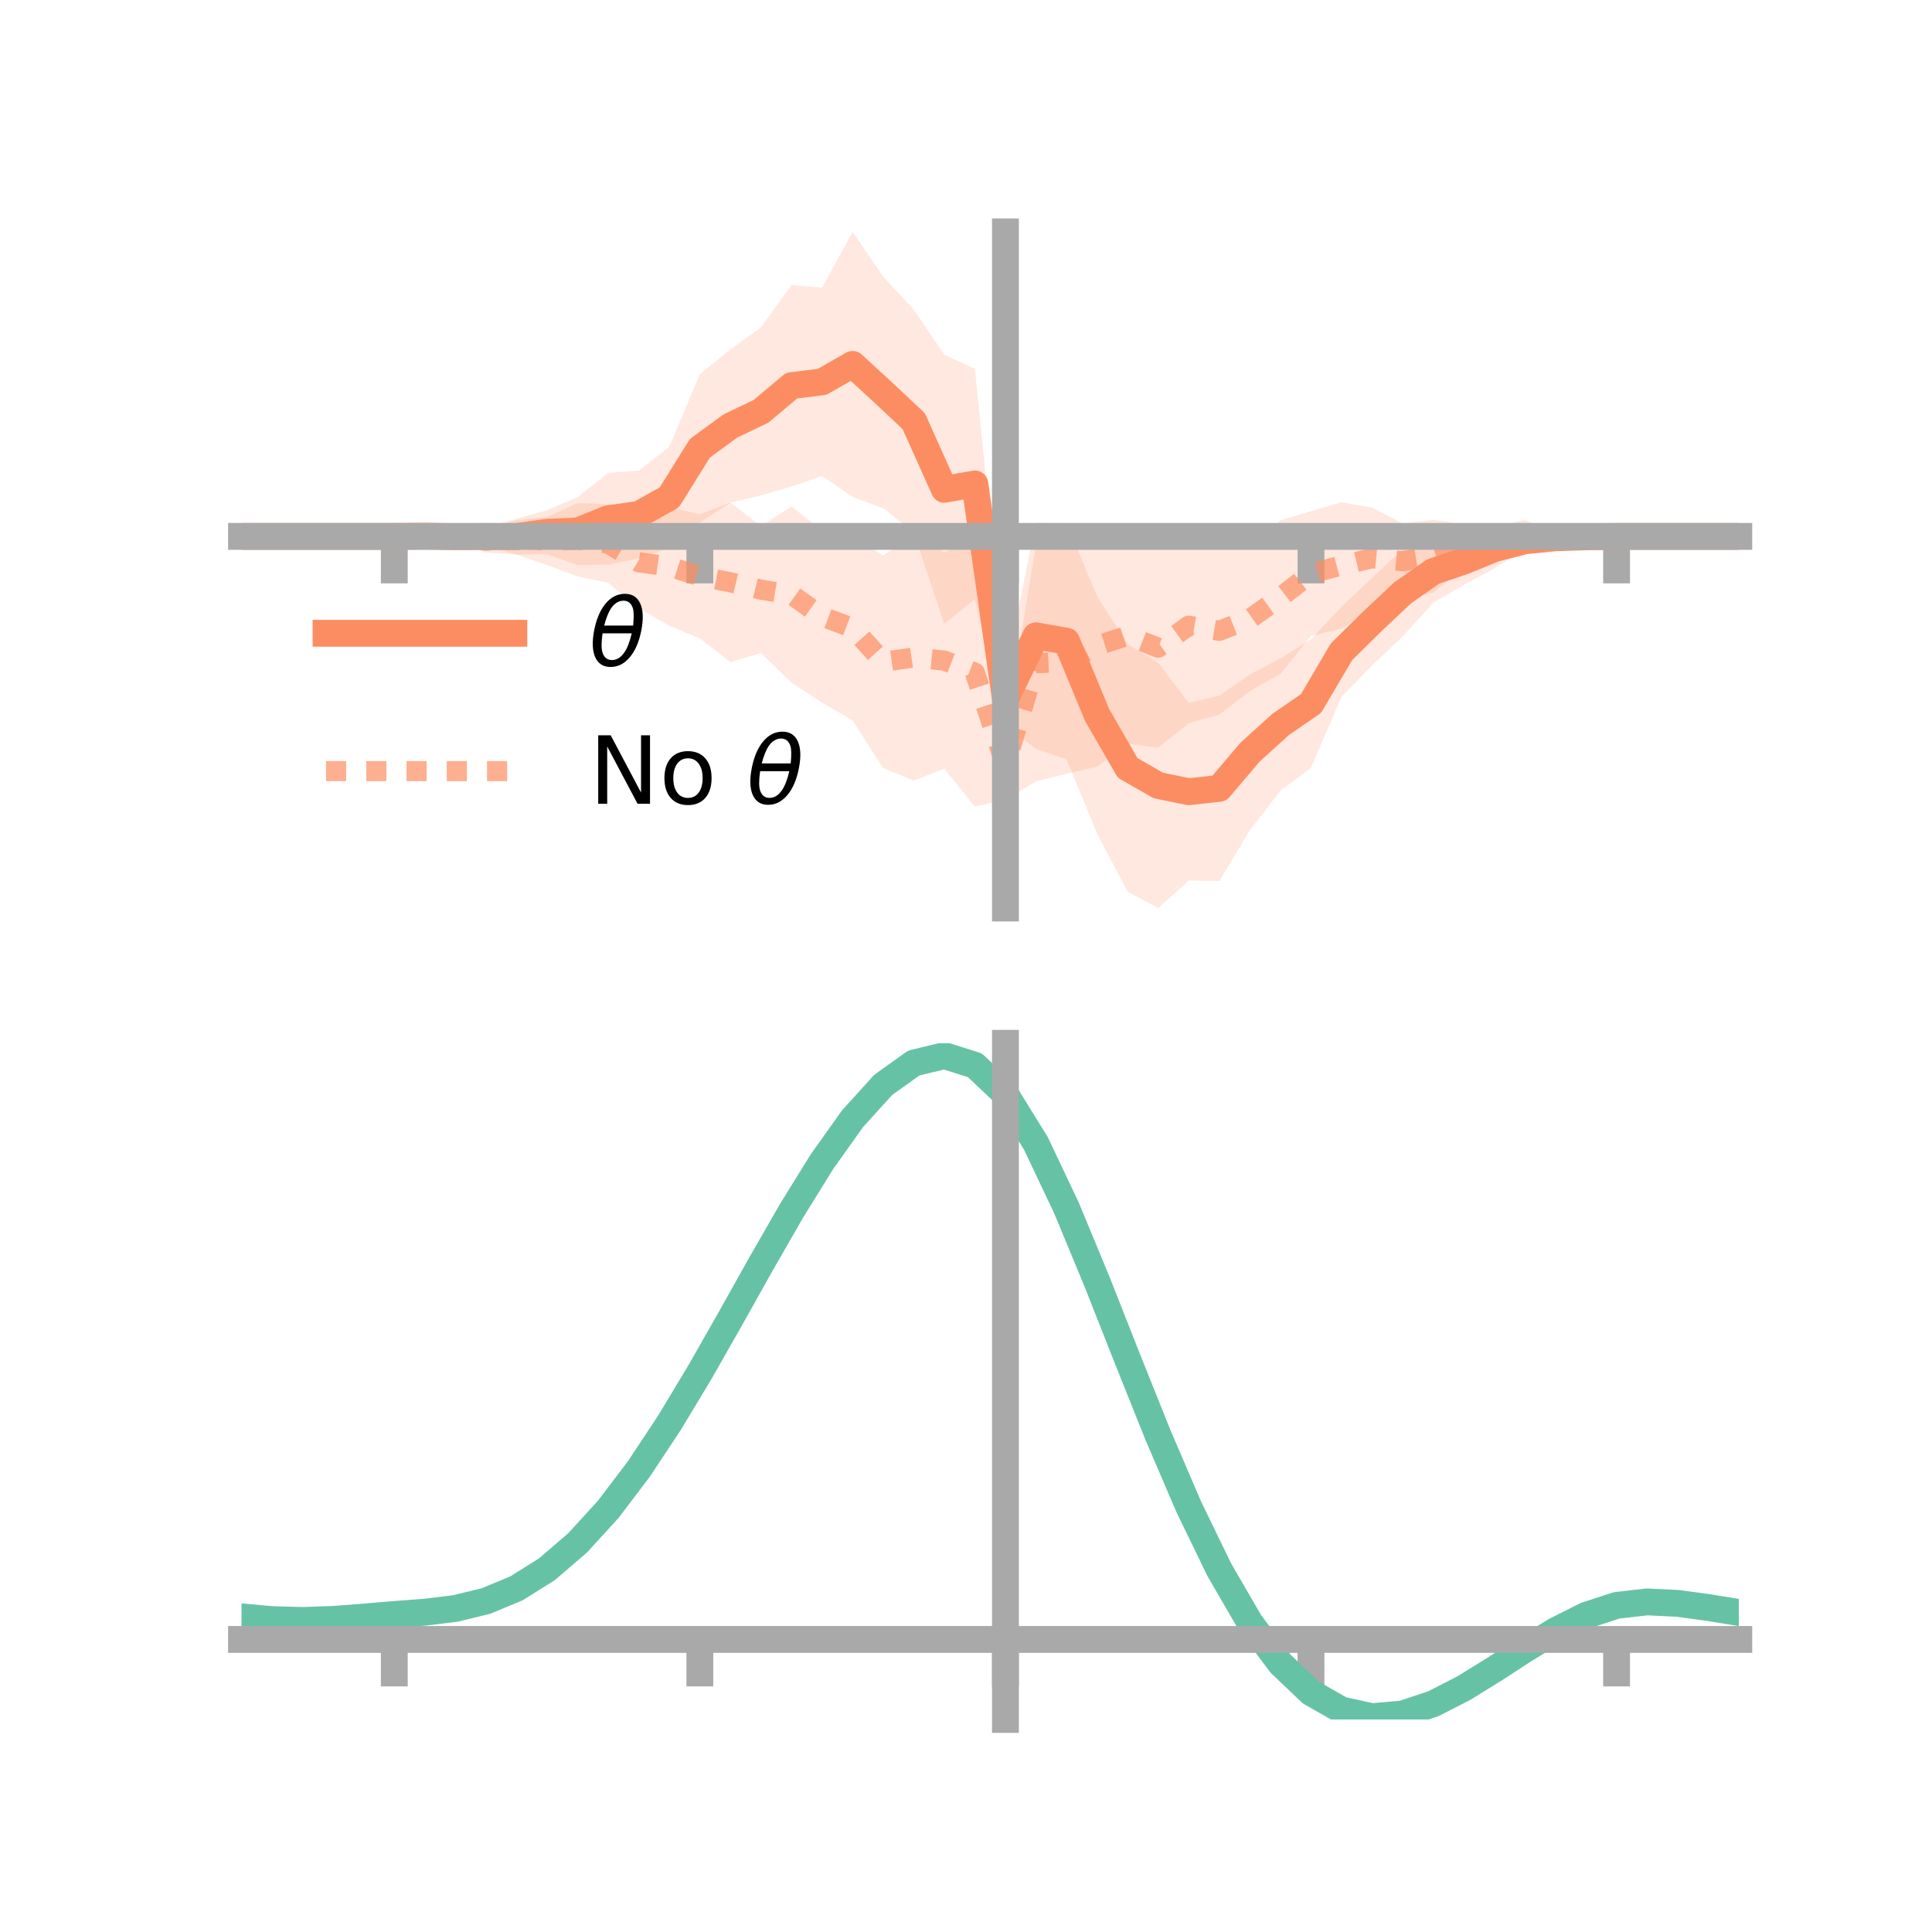 <?xml version="1.0" encoding="utf-8" standalone="no"?>
<!DOCTYPE svg PUBLIC "-//W3C//DTD SVG 1.1//EN"
  "http://www.w3.org/Graphics/SVG/1.1/DTD/svg11.dtd">
<!-- Created with matplotlib (https://matplotlib.org/) -->
<svg height="144pt" version="1.1" viewBox="0 0 144 144" width="144pt" xmlns="http://www.w3.org/2000/svg" xmlns:xlink="http://www.w3.org/1999/xlink">
 <defs>
  <style type="text/css">*{stroke-linecap:butt;stroke-linejoin:round;}</style>
 </defs>
 <g id="figure_1">
  <g id="patch_1">
   <path d="M 0 144 
L 144 144 
L 144 0 
L 0 0 
z
" style="fill:none;"/>
  </g>
  <g id="axes_1">
   <g id="patch_2">
    <path d="M 18 67.68 
L 129.6 67.68 
L 129.6 17.28 
L 18 17.28 
z
" style="fill:none;"/>
   </g>
   <g id="PolyCollection_1">
    <path clip-path="url(#pb2a0033a8f)" d="M 18 39.981 
L 18 39.981 
L 20.278 39.981 
L 22.555 39.981 
L 24.833 39.981 
L 27.11 39.981 
L 29.388 39.981 
L 31.665 39.788 
L 33.943 39.544 
L 36.22 39.318 
L 38.498 38.655 
L 40.776 38.038 
L 43.053 37.046 
L 45.331 35.247 
L 47.608 35.072 
L 49.886 33.309 
L 52.163 27.879 
L 54.441 26.041 
L 56.718 24.399 
L 58.996 21.235 
L 61.273 21.443 
L 63.551 17.28 
L 65.829 20.629 
L 68.106 23.079 
L 70.384 26.445 
L 72.661 27.487 
L 74.939 50.112 
L 77.216 38.965 
L 79.494 38.983 
L 81.771 44.453 
L 84.049 48.01 
L 86.327 49.407 
L 88.604 52.389 
L 90.882 51.851 
L 93.159 50.268 
L 95.437 49.074 
L 97.714 47.654 
L 99.992 45.217 
L 102.269 43.065 
L 104.547 40.941 
L 106.824 40.262 
L 109.102 40.057 
L 111.38 39.419 
L 113.657 39.678 
L 115.935 39.624 
L 118.212 39.904 
L 120.49 39.981 
L 122.767 39.981 
L 125.045 39.981 
L 127.322 39.981 
L 129.6 39.981 
L 129.6 39.981 
L 129.6 39.981 
L 127.322 39.981 
L 125.045 39.981 
L 122.767 39.981 
L 120.49 39.981 
L 118.212 40.117 
L 115.935 40.533 
L 113.657 40.938 
L 111.38 42.368 
L 109.102 43.59 
L 106.824 44.93 
L 104.547 47.429 
L 102.269 49.592 
L 99.992 51.928 
L 97.714 57.22 
L 95.437 58.937 
L 93.159 61.876 
L 90.882 65.665 
L 88.604 65.633 
L 86.327 67.68 
L 84.049 66.461 
L 81.771 62.128 
L 79.494 56.599 
L 77.216 55.815 
L 74.939 54.082 
L 72.661 44.655 
L 70.384 46.494 
L 68.106 39.704 
L 65.829 37.881 
L 63.551 37.041 
L 61.273 35.479 
L 58.996 36.254 
L 56.718 36.924 
L 54.441 37.454 
L 52.163 38.95 
L 49.886 40.841 
L 47.608 41.615 
L 45.331 42.081 
L 43.053 42.114 
L 40.776 41.299 
L 38.498 41.332 
L 36.22 40.659 
L 33.943 40.457 
L 31.665 40.132 
L 29.388 39.981 
L 27.11 39.981 
L 24.833 39.981 
L 22.555 39.981 
L 20.278 39.981 
L 18 39.981 
z
" style="fill:#fc8d62;fill-opacity:0.2;"/>
   </g>
   <g id="PolyCollection_2">
    <path clip-path="url(#pb2a0033a8f)" d="M 18 39.981 
L 18 39.981 
L 20.278 39.981 
L 22.555 39.981 
L 24.833 39.981 
L 27.11 39.981 
L 29.388 39.981 
L 31.665 39.808 
L 33.943 39.485 
L 36.22 39.43 
L 38.498 38.777 
L 40.776 38.534 
L 43.053 37.49 
L 45.331 37.601 
L 47.608 38.497 
L 49.886 37.817 
L 52.163 38.329 
L 54.441 37.458 
L 56.718 39.222 
L 58.996 37.76 
L 61.273 39.531 
L 63.551 39.92 
L 65.829 41.406 
L 68.106 39.833 
L 70.384 41.182 
L 72.661 40.153 
L 74.939 54.426 
L 77.216 40.619 
L 79.494 40.994 
L 81.771 39.098 
L 84.049 39.34 
L 86.327 40.826 
L 88.604 39.363 
L 90.882 40.779 
L 93.159 40.74 
L 95.437 38.787 
L 97.714 38.098 
L 99.992 37.441 
L 102.269 37.827 
L 104.547 39.018 
L 106.824 38.744 
L 109.102 39.074 
L 111.38 39.224 
L 113.657 38.758 
L 115.935 39.7 
L 118.212 39.875 
L 120.49 39.98 
L 122.767 39.981 
L 125.045 39.981 
L 127.322 39.981 
L 129.6 39.981 
L 129.6 39.981 
L 129.6 39.981 
L 127.322 39.981 
L 125.045 39.981 
L 122.767 39.981 
L 120.49 39.981 
L 118.212 40.115 
L 115.935 40.465 
L 113.657 40.716 
L 111.38 41.662 
L 109.102 42.346 
L 106.824 44.174 
L 104.547 44.638 
L 102.269 45.394 
L 99.992 46.843 
L 97.714 47.403 
L 95.437 50.228 
L 93.159 51.509 
L 90.882 53.258 
L 88.604 53.903 
L 86.327 55.719 
L 84.049 55.43 
L 81.771 57.142 
L 79.494 57.669 
L 77.216 58.243 
L 74.939 59.607 
L 72.661 60.117 
L 70.384 57.293 
L 68.106 58.174 
L 65.829 57.248 
L 63.551 53.7 
L 61.273 52.368 
L 58.996 50.884 
L 56.718 48.674 
L 54.441 49.344 
L 52.163 47.577 
L 49.886 46.636 
L 47.608 45.324 
L 45.331 43.438 
L 43.053 42.969 
L 40.776 42.111 
L 38.498 41.341 
L 36.22 41.178 
L 33.943 40.402 
L 31.665 40.151 
L 29.388 39.981 
L 27.11 39.981 
L 24.833 39.981 
L 22.555 39.981 
L 20.278 39.981 
L 18 39.981 
z
" style="fill:#fc8d62;fill-opacity:0.2;"/>
   </g>
   <g id="matplotlib.axis_1">
    <g id="xtick_1">
     <g id="line2d_1">
      <defs>
       <path d="M 0 0 
L 0 3.5 
" id="m90b7f65537" style="stroke:#a9a9a9;stroke-width:2;"/>
      </defs>
      <g>
       <use style="fill:#a9a9a9;stroke:#a9a9a9;stroke-width:2;" x="29.388" xlink:href="#m90b7f65537" y="39.981"/>
      </g>
     </g>
    </g>
    <g id="xtick_2">
     <g id="line2d_2">
      <g>
       <use style="fill:#a9a9a9;stroke:#a9a9a9;stroke-width:2;" x="52.163" xlink:href="#m90b7f65537" y="39.981"/>
      </g>
     </g>
    </g>
    <g id="xtick_3">
     <g id="line2d_3">
      <g>
       <use style="fill:#a9a9a9;stroke:#a9a9a9;stroke-width:2;" x="74.939" xlink:href="#m90b7f65537" y="39.981"/>
      </g>
     </g>
    </g>
    <g id="xtick_4">
     <g id="line2d_4">
      <g>
       <use style="fill:#a9a9a9;stroke:#a9a9a9;stroke-width:2;" x="97.714" xlink:href="#m90b7f65537" y="39.981"/>
      </g>
     </g>
    </g>
    <g id="xtick_5">
     <g id="line2d_5">
      <g>
       <use style="fill:#a9a9a9;stroke:#a9a9a9;stroke-width:2;" x="120.49" xlink:href="#m90b7f65537" y="39.981"/>
      </g>
     </g>
    </g>
   </g>
   <g id="matplotlib.axis_2"/>
   <g id="line2d_6">
    <path clip-path="url(#pb2a0033a8f)" d="M 18 39.981 
L 20.278 39.981 
L 22.555 39.981 
L 24.833 39.981 
L 27.11 39.981 
L 29.388 39.981 
L 31.665 39.96 
L 33.943 40 
L 36.22 39.988 
L 38.498 39.994 
L 40.776 39.669 
L 43.053 39.58 
L 45.331 38.664 
L 47.608 38.344 
L 49.886 37.075 
L 52.163 33.415 
L 54.441 31.748 
L 56.718 30.661 
L 58.996 28.745 
L 61.273 28.461 
L 63.551 27.16 
L 65.829 29.255 
L 68.106 31.391 
L 70.384 36.47 
L 72.661 36.071 
L 74.939 52.097 
L 77.216 47.39 
L 79.494 47.791 
L 81.771 53.291 
L 84.049 57.236 
L 86.327 58.544 
L 88.604 59.011 
L 90.882 58.758 
L 93.159 56.072 
L 95.437 54.006 
L 97.714 52.437 
L 99.992 48.572 
L 102.269 46.328 
L 104.547 44.185 
L 106.824 42.596 
L 109.102 41.824 
L 111.38 40.893 
L 113.657 40.308 
L 115.935 40.079 
L 118.212 40.01 
L 120.49 39.981 
L 122.767 39.981 
L 125.045 39.981 
L 127.322 39.981 
L 129.6 39.981 
" style="fill:none;stroke:#fc8d62;stroke-linecap:square;stroke-width:2;"/>
   </g>
   <g id="line2d_7">
    <path clip-path="url(#pb2a0033a8f)" d="M 18 39.981 
L 20.278 39.981 
L 22.555 39.981 
L 24.833 39.981 
L 27.11 39.981 
L 29.388 39.981 
L 31.665 39.98 
L 33.943 39.944 
L 36.22 40.304 
L 38.498 40.059 
L 40.776 40.322 
L 43.053 40.229 
L 45.331 40.519 
L 47.608 41.91 
L 49.886 42.226 
L 52.163 42.953 
L 54.441 43.401 
L 56.718 43.948 
L 58.996 44.322 
L 61.273 45.95 
L 63.551 46.81 
L 65.829 49.327 
L 68.106 49.004 
L 70.384 49.238 
L 72.661 50.135 
L 74.939 57.016 
L 77.216 49.431 
L 79.494 49.332 
L 81.771 48.12 
L 84.049 47.385 
L 86.327 48.273 
L 88.604 46.633 
L 90.882 47.018 
L 93.159 46.125 
L 95.437 44.507 
L 97.714 42.75 
L 99.992 42.142 
L 102.269 41.61 
L 104.547 41.828 
L 106.824 41.459 
L 109.102 40.71 
L 111.38 40.443 
L 113.657 39.737 
L 115.935 40.082 
L 118.212 39.995 
L 120.49 39.981 
L 122.767 39.981 
L 125.045 39.981 
L 127.322 39.981 
L 129.6 39.981 
" style="fill:none;stroke:#fc8d62;stroke-dasharray:1.5,1.5;stroke-dashoffset:0;stroke-opacity:0.7;stroke-width:1.5;"/>
   </g>
   <g id="patch_3">
    <path d="M 74.939 67.68 
L 74.939 17.28 
" style="fill:none;stroke:#a9a9a9;stroke-linecap:square;stroke-linejoin:miter;stroke-width:2;"/>
   </g>
   <g id="patch_4">
    <path d="M 129.6 67.68 
L 129.6 17.28 
" style="fill:none;"/>
   </g>
   <g id="patch_5">
    <path d="M 18 39.981 
L 129.6 39.981 
" style="fill:none;stroke:#a9a9a9;stroke-linecap:square;stroke-linejoin:miter;stroke-width:2;"/>
   </g>
   <g id="patch_6">
    <path d="M 18 17.28 
L 129.6 17.28 
" style="fill:none;"/>
   </g>
   <g id="legend_1">
    <g id="line2d_8">
     <path d="M 24.3 47.2 
L 38.3 47.2 
" style="fill:none;stroke:#fc8d62;stroke-linecap:square;stroke-width:2;"/>
    </g>
    <g id="line2d_9"/>
    <g id="text_1">
     <!-- $\theta$ -->
     <g transform="translate(43.9 49.65)scale(0.07 -0.07)">
      <defs>
       <path d="M 45.516 34.672 
L 14.453 34.672 
Q 12.359 20.062 14.5 13.875 
Q 17.188 6.25 24.469 6.25 
Q 31.781 6.25 37.359 13.922 
Q 42.234 20.656 45.516 34.672 
z
M 47.016 42.969 
Q 48.344 56.844 46.625 61.719 
Q 43.953 69.438 36.766 69.438 
Q 29.297 69.438 23.828 61.812 
Q 19.531 55.672 16.156 42.969 
z
M 38.188 76.766 
Q 49.906 76.766 54.594 66.406 
Q 59.281 56.109 55.719 37.844 
Q 52.203 19.625 43.453 9.281 
Q 34.766 -1.125 23.047 -1.125 
Q 11.281 -1.125 6.641 9.281 
Q 2 19.625 5.516 37.844 
Q 9.078 56.109 17.719 66.406 
Q 26.422 76.766 38.188 76.766 
z
" id="DejaVuSans-Oblique-952"/>
      </defs>
      <use transform="translate(0 0.234)" xlink:href="#DejaVuSans-Oblique-952"/>
     </g>
    </g>
    <g id="line2d_10">
     <path d="M 24.3 57.474 
L 38.3 57.474 
" style="fill:none;stroke:#fc8d62;stroke-dasharray:1.5,1.5;stroke-dashoffset:0;stroke-opacity:0.7;stroke-width:1.5;"/>
    </g>
    <g id="line2d_11"/>
    <g id="text_2">
     <!-- No $\theta$ -->
     <g transform="translate(43.9 59.924)scale(0.07 -0.07)">
      <defs>
       <path d="M 9.812 72.906 
L 23.094 72.906 
L 55.422 11.922 
L 55.422 72.906 
L 64.984 72.906 
L 64.984 0 
L 51.703 0 
L 19.391 60.984 
L 19.391 0 
L 9.812 0 
z
" id="DejaVuSans-78"/>
       <path d="M 30.609 48.391 
Q 23.391 48.391 19.188 42.75 
Q 14.984 37.109 14.984 27.297 
Q 14.984 17.484 19.156 11.844 
Q 23.344 6.203 30.609 6.203 
Q 37.797 6.203 41.984 11.859 
Q 46.188 17.531 46.188 27.297 
Q 46.188 37.016 41.984 42.703 
Q 37.797 48.391 30.609 48.391 
z
M 30.609 56 
Q 42.328 56 49.016 48.375 
Q 55.719 40.766 55.719 27.297 
Q 55.719 13.875 49.016 6.219 
Q 42.328 -1.422 30.609 -1.422 
Q 18.844 -1.422 12.172 6.219 
Q 5.516 13.875 5.516 27.297 
Q 5.516 40.766 12.172 48.375 
Q 18.844 56 30.609 56 
z
" id="DejaVuSans-111"/>
       <path id="DejaVuSans-32"/>
      </defs>
      <use transform="translate(0 0.234)" xlink:href="#DejaVuSans-78"/>
      <use transform="translate(74.805 0.234)" xlink:href="#DejaVuSans-111"/>
      <use transform="translate(135.986 0.234)" xlink:href="#DejaVuSans-32"/>
      <use transform="translate(167.773 0.234)" xlink:href="#DejaVuSans-Oblique-952"/>
     </g>
    </g>
   </g>
  </g>
  <g id="axes_2">
   <g id="patch_7">
    <path d="M 18 128.16 
L 129.6 128.16 
L 129.6 77.76 
L 18 77.76 
z
" style="fill:none;"/>
   </g>
   <g id="PolyCollection_3">
    <path clip-path="url(#p260960cd33)" d="M 18 120.548 
L 18 120.47 
L 20.278 120.687 
L 22.555 120.749 
L 24.833 120.664 
L 27.11 120.481 
L 29.388 120.277 
L 31.665 120.104 
L 33.943 119.819 
L 36.22 119.261 
L 38.498 118.302 
L 40.776 116.851 
L 43.053 114.856 
L 45.331 112.309 
L 47.608 109.242 
L 49.886 105.723 
L 52.163 101.853 
L 54.441 97.762 
L 56.718 93.603 
L 58.996 89.551 
L 61.273 85.797 
L 63.551 82.538 
L 65.829 79.978 
L 68.106 78.32 
L 70.384 77.76 
L 72.661 78.489 
L 74.939 80.675 
L 77.216 84.409 
L 79.494 89.289 
L 81.771 94.868 
L 84.049 100.726 
L 86.327 106.5 
L 88.604 111.889 
L 90.882 116.657 
L 93.159 120.642 
L 95.437 123.745 
L 97.714 125.936 
L 99.992 127.242 
L 102.269 127.742 
L 104.547 127.548 
L 106.824 126.801 
L 109.102 125.654 
L 111.38 124.27 
L 113.657 122.814 
L 115.935 121.443 
L 118.212 120.313 
L 120.49 119.572 
L 122.767 119.319 
L 125.045 119.432 
L 127.322 119.751 
L 129.6 120.133 
L 129.6 120.236 
L 129.6 120.236 
L 127.322 119.879 
L 125.045 119.579 
L 122.767 119.476 
L 120.49 119.735 
L 118.212 120.485 
L 115.935 121.642 
L 113.657 123.056 
L 111.38 124.564 
L 109.102 125.995 
L 106.824 127.18 
L 104.547 127.952 
L 102.269 128.16 
L 99.992 127.671 
L 97.714 126.386 
L 95.437 124.242 
L 93.159 121.221 
L 90.882 117.355 
L 88.604 112.733 
L 86.327 107.511 
L 84.049 101.91 
L 81.771 96.221 
L 79.494 90.8 
L 77.216 86.055 
L 74.939 82.425 
L 72.661 80.306 
L 70.384 79.602 
L 68.106 80.145 
L 65.829 81.747 
L 63.551 84.212 
L 61.273 87.343 
L 58.996 90.945 
L 56.718 94.824 
L 54.441 98.801 
L 52.163 102.709 
L 49.886 106.403 
L 47.608 109.762 
L 45.331 112.693 
L 43.053 115.134 
L 40.776 117.056 
L 38.498 118.465 
L 36.22 119.404 
L 33.943 119.95 
L 31.665 120.225 
L 29.388 120.388 
L 27.11 120.575 
L 24.833 120.74 
L 22.555 120.81 
L 20.278 120.748 
L 18 120.548 
z
" style="fill:#66c2a5;fill-opacity:0.2;"/>
   </g>
   <g id="matplotlib.axis_3">
    <g id="xtick_6">
     <g id="line2d_12">
      <g>
       <use style="fill:#a9a9a9;stroke:#a9a9a9;stroke-width:2;" x="29.388" xlink:href="#m90b7f65537" y="122.194"/>
      </g>
     </g>
    </g>
    <g id="xtick_7">
     <g id="line2d_13">
      <g>
       <use style="fill:#a9a9a9;stroke:#a9a9a9;stroke-width:2;" x="52.163" xlink:href="#m90b7f65537" y="122.194"/>
      </g>
     </g>
    </g>
    <g id="xtick_8">
     <g id="line2d_14">
      <g>
       <use style="fill:#a9a9a9;stroke:#a9a9a9;stroke-width:2;" x="74.939" xlink:href="#m90b7f65537" y="122.194"/>
      </g>
     </g>
    </g>
    <g id="xtick_9">
     <g id="line2d_15">
      <g>
       <use style="fill:#a9a9a9;stroke:#a9a9a9;stroke-width:2;" x="97.714" xlink:href="#m90b7f65537" y="122.194"/>
      </g>
     </g>
    </g>
    <g id="xtick_10">
     <g id="line2d_16">
      <g>
       <use style="fill:#a9a9a9;stroke:#a9a9a9;stroke-width:2;" x="120.49" xlink:href="#m90b7f65537" y="122.194"/>
      </g>
     </g>
    </g>
   </g>
   <g id="matplotlib.axis_4"/>
   <g id="line2d_17">
    <path clip-path="url(#p260960cd33)" d="M 18 120.509 
L 20.278 120.718 
L 22.555 120.779 
L 24.833 120.702 
L 27.11 120.528 
L 29.388 120.333 
L 31.665 120.165 
L 33.943 119.885 
L 36.22 119.332 
L 38.498 118.384 
L 40.776 116.953 
L 43.053 114.995 
L 45.331 112.501 
L 47.608 109.502 
L 49.886 106.063 
L 52.163 102.281 
L 54.441 98.281 
L 56.718 94.213 
L 58.996 90.248 
L 61.273 86.57 
L 63.551 83.375 
L 65.829 80.862 
L 68.106 79.232 
L 70.384 78.681 
L 72.661 79.397 
L 74.939 81.55 
L 77.216 85.232 
L 79.494 90.045 
L 81.771 95.544 
L 84.049 101.318 
L 86.327 107.006 
L 88.604 112.311 
L 90.882 117.006 
L 93.159 120.931 
L 95.437 123.993 
L 97.714 126.161 
L 99.992 127.457 
L 102.269 127.951 
L 104.547 127.75 
L 106.824 126.99 
L 109.102 125.824 
L 111.38 124.417 
L 113.657 122.935 
L 115.935 121.543 
L 118.212 120.399 
L 120.49 119.654 
L 122.767 119.397 
L 125.045 119.506 
L 127.322 119.815 
L 129.6 120.185 
" style="fill:none;stroke:#66c2a5;stroke-linecap:square;stroke-width:2;"/>
   </g>
   <g id="patch_8">
    <path d="M 74.939 128.16 
L 74.939 77.76 
" style="fill:none;stroke:#a9a9a9;stroke-linecap:square;stroke-linejoin:miter;stroke-width:2;"/>
   </g>
   <g id="patch_9">
    <path d="M 129.6 128.16 
L 129.6 77.76 
" style="fill:none;"/>
   </g>
   <g id="patch_10">
    <path d="M 18 122.194 
L 129.6 122.194 
" style="fill:none;stroke:#a9a9a9;stroke-linecap:square;stroke-linejoin:miter;stroke-width:2;"/>
   </g>
   <g id="patch_11">
    <path d="M 18 77.76 
L 129.6 77.76 
" style="fill:none;"/>
   </g>
  </g>
 </g>
 <defs>
  <clipPath id="pb2a0033a8f">
   <rect height="50.4" width="111.6" x="18" y="17.28"/>
  </clipPath>
  <clipPath id="p260960cd33">
   <rect height="50.4" width="111.6" x="18" y="77.76"/>
  </clipPath>
 </defs>
</svg>
